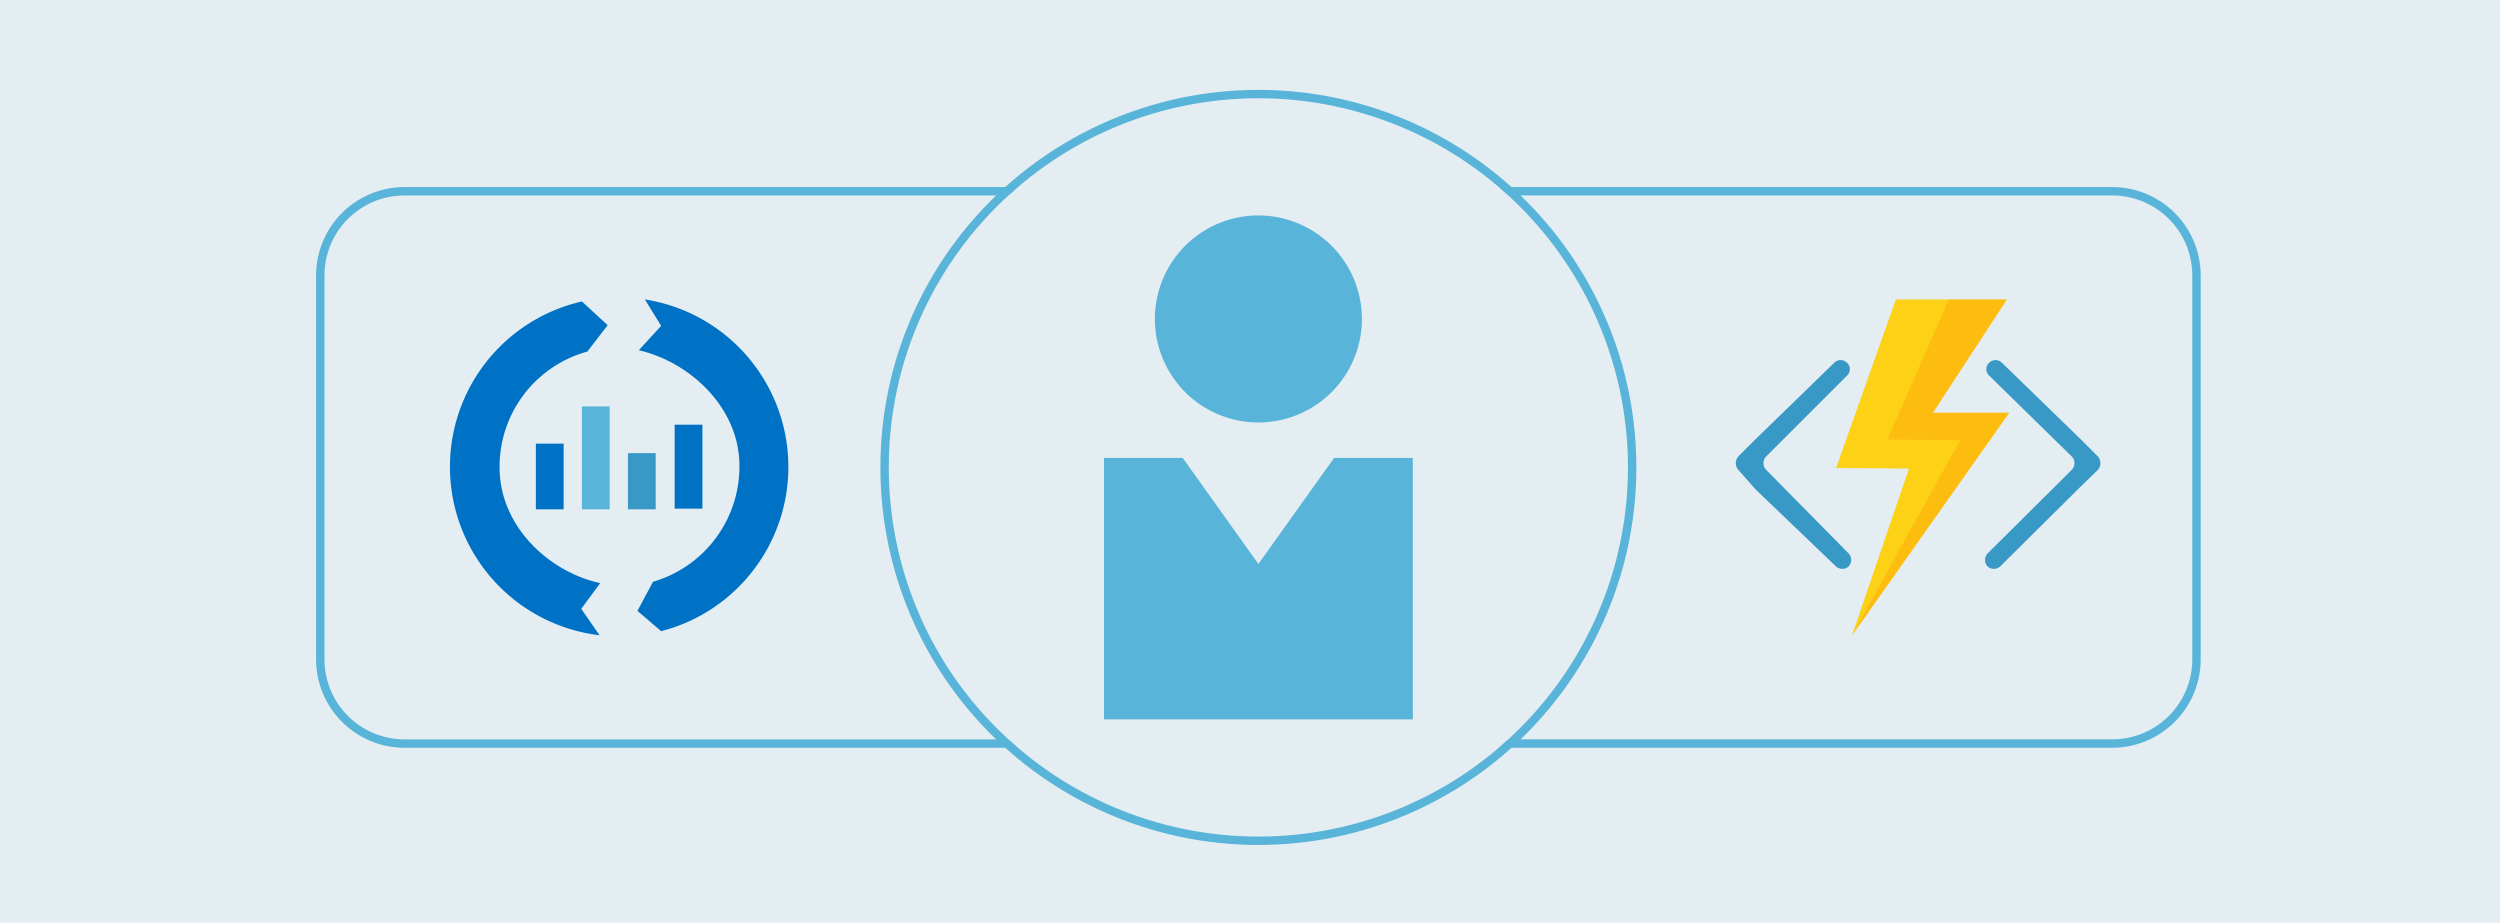 <svg xmlns="http://www.w3.org/2000/svg" xmlns:xlink="http://www.w3.org/1999/xlink" viewBox="0 0 298 110"><defs><symbol id="IZ_ContinuousExport" data-name="IZ_ContinuousExport" viewBox="0 0 49.996 49.6"><g><path fill="#0072c6" d="M19.4,45.7l2.8-3.8C14.9,40.3,8.1,34.1,7.4,26.2A17.625,17.625,0,0,1,20.3,7.7l3-3.9L19.5.3a25.049,25.049,0,0,0,2.6,49.3Z"/><path fill="#0072c6" d="M28.8,0l2.4,3.9L27.9,7.5C35.2,9.2,42,15.4,42.7,23.2A17.716,17.716,0,0,1,30,41.7L27.7,46l3.5,3A25.046,25.046,0,0,0,28.8,0Z"/></g><g><rect width="4.1" height="9.7" x="12.696" y="21.3" fill="#0072c6"/><rect width="4.1" height="15.2" x="19.496" y="15.8" fill="#59b4d9"/><rect width="4.1" height="8.3" x="26.296" y="22.7" fill="#3999c6"/><rect width="4.1" height="12.4" x="33.196" y="18.5" fill="#0072c6"/></g></symbol></defs><title>User-DefinedFunctions</title><g id="background_blue" data-name="background blue"><rect width="298" height="110" fill="#e4edf1"/></g><g id="Shapes"><g><g><path fill="#3999c6" d="M250.086,55.989a1.226,1.226,0,0,0,0-1.561l-2.1-2.1-9.367-9.1a1.065,1.065,0,0,0-1.493,0h0a1.033,1.033,0,0,0,0,1.561l9.842,9.639a1.15,1.15,0,0,1,0,1.561l-10.046,9.978a1.15,1.15,0,0,0,0,1.561h0a1.135,1.135,0,0,0,1.493,0l9.3-9.231.067-.068Z"/><path fill="#3999c6" d="M207.188,55.989a1.229,1.229,0,0,1,0-1.561l2.1-2.1,9.367-9.1a1.066,1.066,0,0,1,1.494,0h0a1.033,1.033,0,0,1,0,1.561l-9.639,9.639a1.15,1.15,0,0,0,0,1.561l9.842,9.978a1.15,1.15,0,0,1,0,1.561h0a1.135,1.135,0,0,1-1.493,0l-9.5-9.1-.068-.067Z"/><polygon fill="#fcd116" points="239.226 35.694 225.99 35.694 218.863 55.785 227.551 55.853 220.763 75.741 239.497 49.201 230.402 49.201 239.226 35.694"/><polygon fill="#ff8c00" points="230.402 49.201 239.226 35.694 232.303 35.694 224.972 52.391 233.66 52.459 220.763 75.741 239.497 49.201 230.402 49.201" opacity=".3" style="isolation:isolate"/></g><g><path fill="#59b4d9" d="M162.338,38.019A12.338,12.338,0,1,1,150,25.682a12.338,12.338,0,0,1,12.338,12.337"/><polygon fill="#59b4d9" points="159.021 54.586 150 67.225 140.979 54.586 131.592 54.586 131.592 85.753 168.408 85.753 168.408 54.586 159.021 54.586"/></g><g><path fill="none" stroke="#59b4d9" stroke-miterlimit="10" d="M179.981,22.8a44.587,44.587,0,0,0-59.962,0"/><path fill="none" stroke="#59b4d9" stroke-miterlimit="10" d="M120.019,88.633a44.589,44.589,0,0,0,59.962,0"/><path fill="none" stroke="#59b4d9" stroke-miterlimit="10" d="M251.81,22.8H179.981a44.461,44.461,0,0,1,0,65.831H251.81a10.042,10.042,0,0,0,10.012-10.012V32.813A10.041,10.041,0,0,0,251.81,22.8Z"/><path fill="none" stroke="#59b4d9" stroke-miterlimit="10" d="M105.447,55.717A44.358,44.358,0,0,1,120.019,22.8H48.19A10.041,10.041,0,0,0,38.178,32.813V78.621A10.042,10.042,0,0,0,48.19,88.633h71.829A44.361,44.361,0,0,1,105.447,55.717Z"/></g><use width="49.996" height="49.6" transform="translate(53.63 35.694) scale(0.807 0.807)" xlink:href="#IZ_ContinuousExport"/></g></g></svg>
